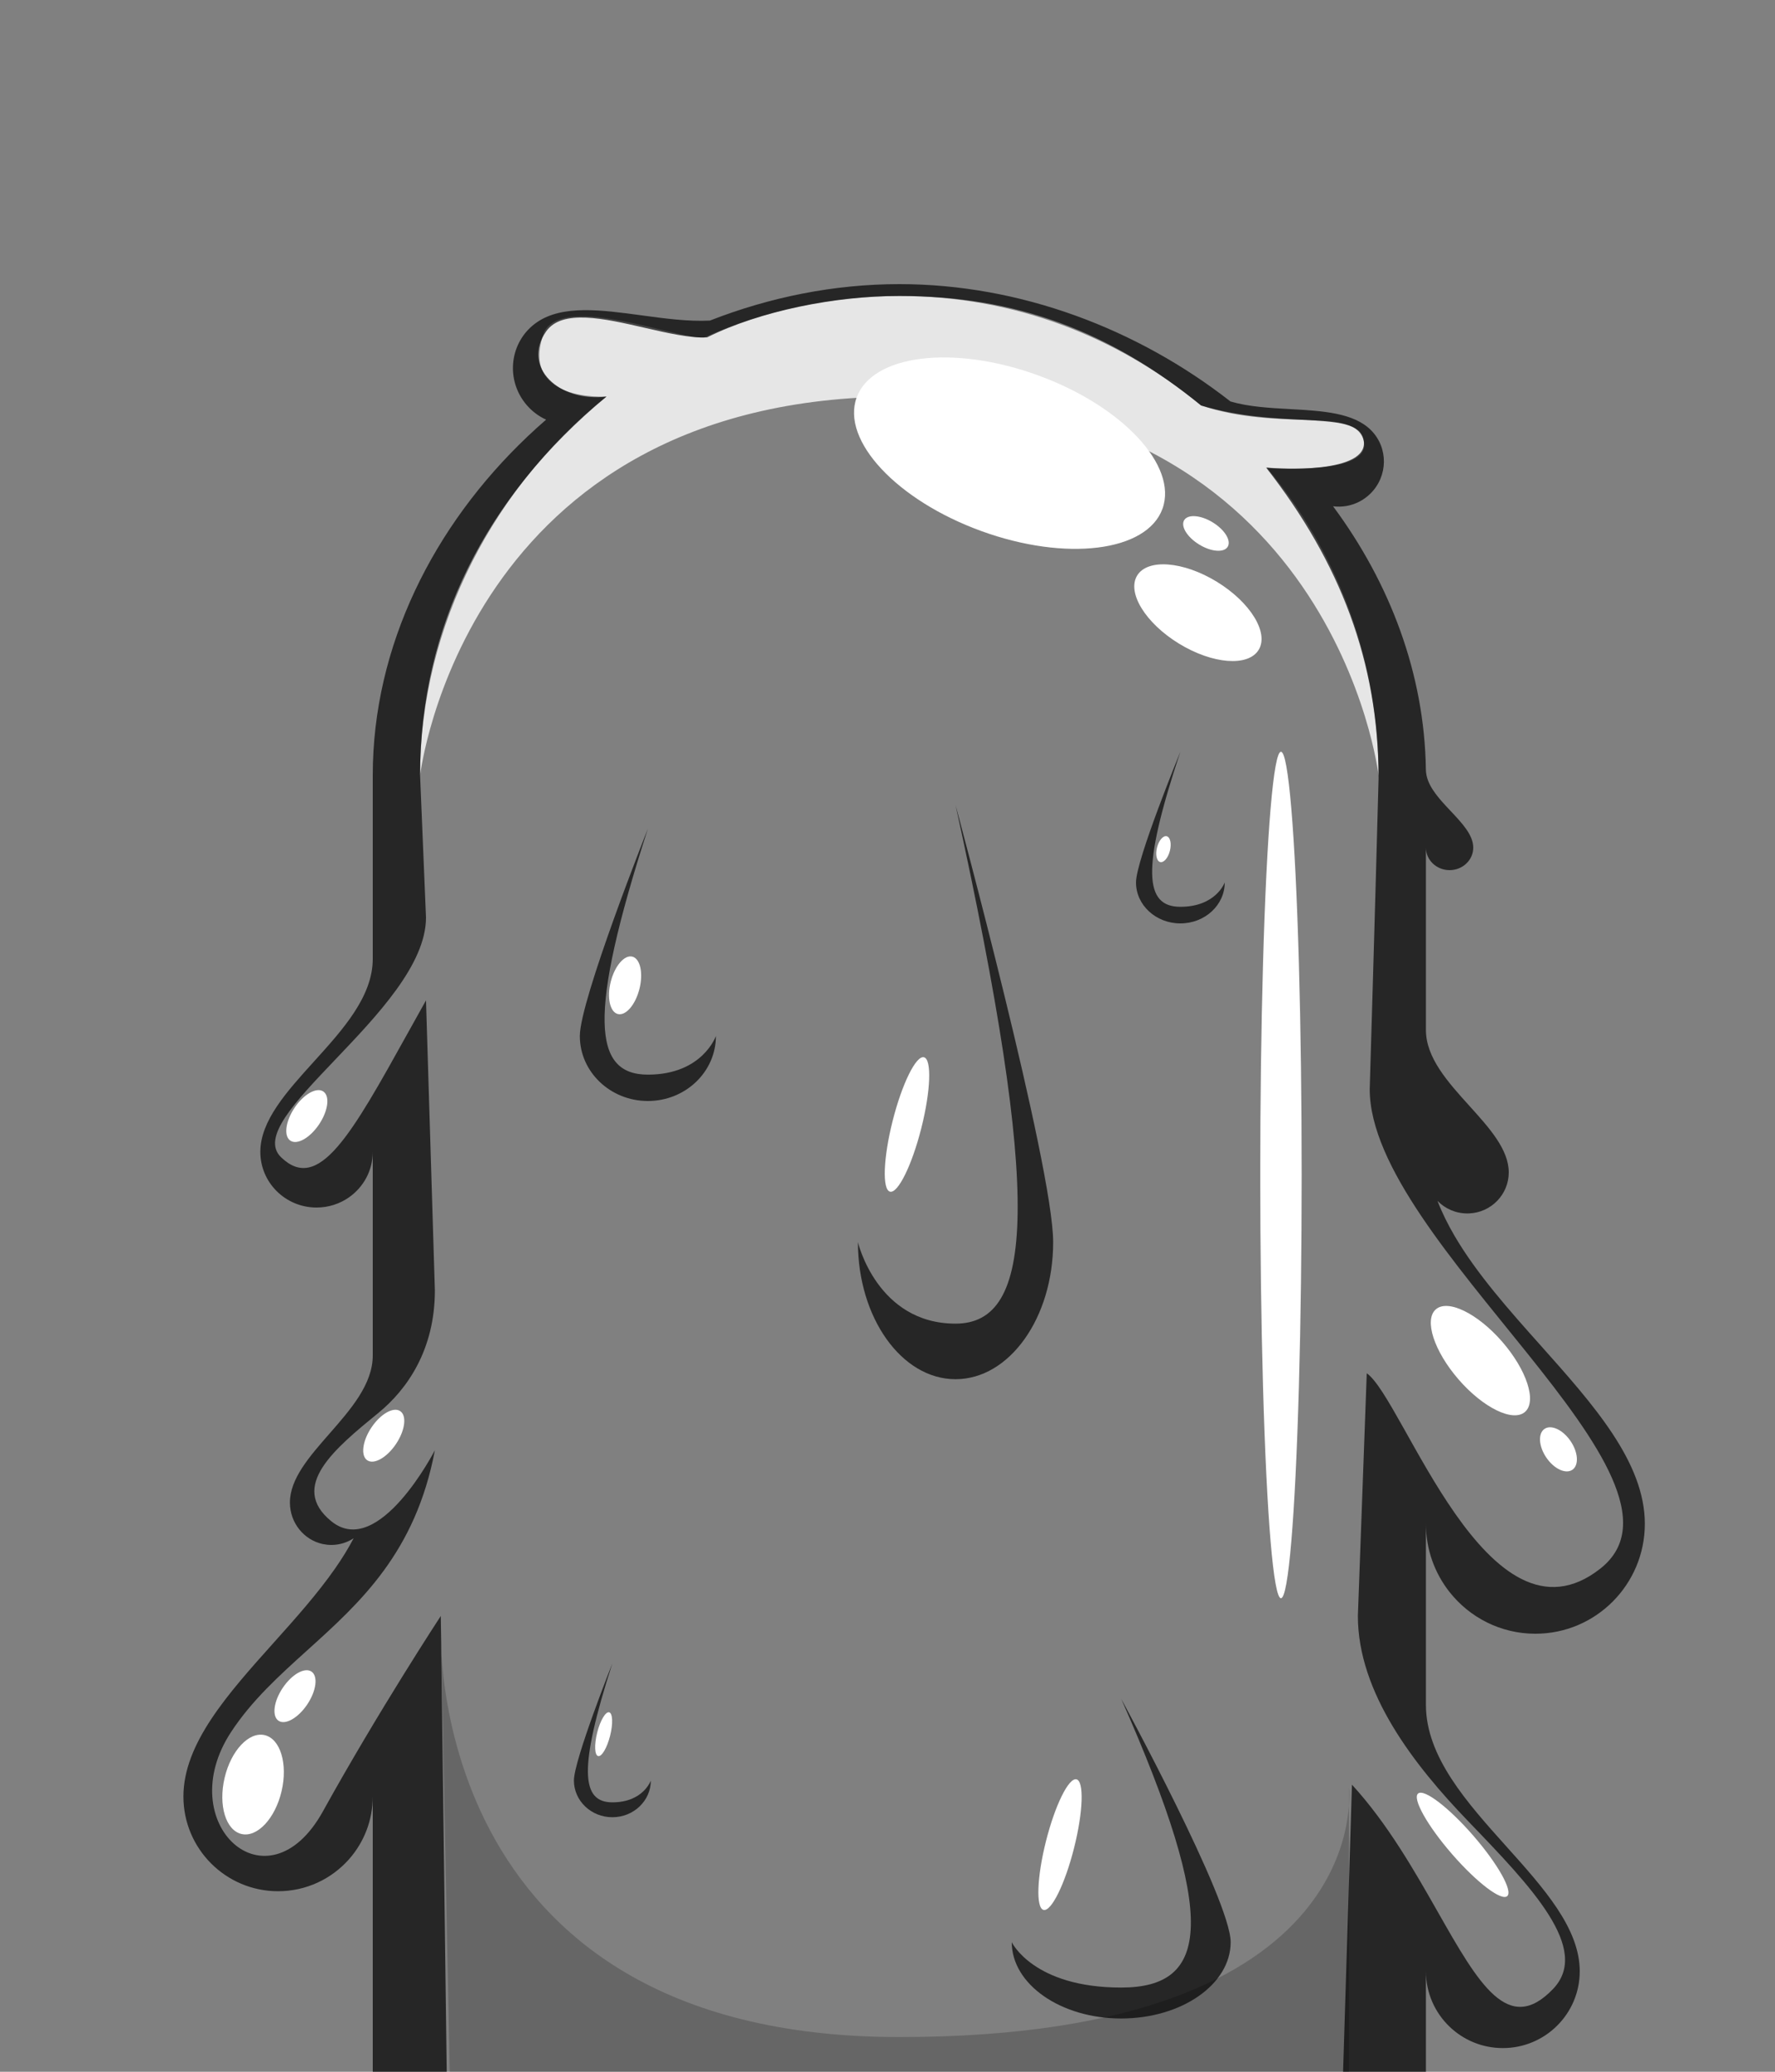 <svg width="300" height="350" viewBox="0 0 300 350" fill="none" xmlns="http://www.w3.org/2000/svg">
<rect x="0" y="0" width="300" height="350" fill="#808080" stroke="none"/>
<path opacity="0.2" d="M74.5 274.5C74.5 274.5 71.015 344.137 152 344.137C232.985 344.137 227.986 302 227.986 302V350H76.014L74.5 274.5Z" fill="black"/>
<path opacity="0.7" d="M208 328.11C208 335.229 199.717 341 189.5 341C179.283 341 171 335.229 171 328.11C171 328.11 174.624 335.774 189.5 335.774C204.376 335.774 206 324.277 189.5 287C189.5 287 208 320.991 208 328.11Z" fill="black"/>
<path opacity="0.7" d="M178 209.845C178 222.633 170.613 233 161.5 233C152.387 233 145 222.633 145 209.845C145 209.845 148.232 223.613 161.5 223.613C174.768 223.613 176.216 202.961 161.5 136C161.5 136 178 197.057 178 209.845Z" fill="black"/>
<path opacity="0.7" d="M98 175.019C98 181.084 103.149 186 109.5 186C115.851 186 121 181.084 121 175.019C121 175.019 118.747 181.548 109.5 181.548C100.253 181.548 99.243 171.755 109.5 140C109.5 140 98 168.955 98 175.019Z" fill="black"/>
<path opacity="0.7" d="M192 149.077C192 152.901 195.358 156 199.5 156C203.642 156 207 152.901 207 149.077C207 149.077 205.531 153.194 199.5 153.194C193.469 153.194 192.811 147.019 199.5 127C199.5 127 192 145.254 192 149.077Z" fill="black"/>
<path opacity="0.7" d="M97 300.794C97 304.221 99.91 307 103.5 307C107.09 307 110 304.221 110 300.794C110 300.794 108.727 304.484 103.5 304.484C98.273 304.484 97.703 298.948 103.5 281C103.5 281 97 297.366 97 300.794Z" fill="black"/>
<path opacity="0.8" d="M71 131C71 105.363 83.911 81.842 102.5 67C102.5 67 87.5 68 92 56C95.5 49.5 115 57.5 119.011 57C129.088 52.501 140.252 50 152 50C171.561 50 189.002 56.956 203 68.5C216.5 73.023 229 68.5 230.5 74.5C232 80.5 214.108 79 214.108 79C225.9 93.07 233 111.206 233 131C233 131 225.5 67 152 67C78.5 67 71 131 71 131Z" fill="white"/>
<ellipse cx="51.858" cy="188.546" rx="2.5" ry="5" transform="rotate(33.79 51.858 188.546)" fill="white"/>
<ellipse cx="64.858" cy="242.546" rx="2.5" ry="5" transform="rotate(33.79 64.858 242.546)" fill="white"/>
<ellipse cx="105.649" cy="166.46" rx="2.5" ry="5" transform="rotate(14.186 105.649 166.46)" fill="white"/>
<ellipse cx="196.641" cy="143.455" rx="1.124" ry="2.248" transform="rotate(14.186 196.641 143.455)" fill="white"/>
<ellipse cx="102.024" cy="292.971" rx="1.124" ry="3.811" transform="rotate(14.186 102.024 292.971)" fill="white"/>
<ellipse cx="179.156" cy="311.628" rx="2.442" ry="11.376" transform="rotate(14.186 179.156 311.628)" fill="white"/>
<ellipse cx="153.294" cy="189.966" rx="2.5" ry="11.71" transform="rotate(14.186 153.294 189.966)" fill="white"/>
<ellipse cx="49.858" cy="286.546" rx="2.5" ry="5" transform="rotate(33.79 49.858 286.546)" fill="white"/>
<ellipse cx="42.774" cy="301.481" rx="4.945" ry="8.578" transform="rotate(13.206 42.774 301.481)" fill="white"/>
<ellipse cx="247.205" cy="311.665" rx="2.377" ry="11.482" transform="rotate(138.997 247.205 311.665)" fill="white"/>
<ellipse cx="250.211" cy="229.862" rx="4.873" ry="11.482" transform="rotate(138.997 250.211 229.862)" fill="white"/>
<ellipse cx="263.4" cy="244.849" rx="2.478" ry="4.18" transform="rotate(145.748 263.4 244.849)" fill="white"/>
<ellipse cx="170.629" cy="76.555" rx="27.5" ry="14" transform="rotate(19.983 170.629 76.555)" fill="white"/>
<ellipse cx="202.464" cy="103.507" rx="12.035" ry="6.127" transform="rotate(31.458 202.464 103.507)" fill="white"/>
<ellipse cx="203.822" cy="90.121" rx="4.31" ry="2.194" transform="rotate(31.458 203.822 90.121)" fill="white"/>
<ellipse rx="71.5" ry="3.5" transform="matrix(-4.37114e-08 1 1 4.37114e-08 216.5 198.5)" fill="white"/>
<path opacity="0.7" fill-rule="evenodd" clip-rule="evenodd" d="M63 194.601C63 197.764 61.421 200.562 59 202.266C57.448 203.358 55.55 204 53.5 204C48.254 204 44 199.792 44 194.601C44 189.34 48.454 184.423 53.049 179.35C57.944 173.945 63 168.363 63 162V131C63 109.13 73.278 88.806 89.158 73.744C90.183 72.771 91.232 71.821 92.302 70.894C91.076 70.337 89.954 69.514 89.029 68.442C88.798 68.174 88.579 67.891 88.374 67.592C85.406 63.266 86.47 57.378 90.751 54.442C95.089 51.466 101.664 52.357 108.446 53.276C112.353 53.806 116.328 54.345 119.985 54.159C130.117 50.199 140.972 48 152 48C172.411 48 192.231 55.534 207.966 67.823C211.018 68.722 214.562 68.92 218.039 69.114C223.5 69.418 228.794 69.713 231.749 72.705C234.664 75.657 234.608 80.438 231.624 83.385C231.041 83.96 230.39 84.423 229.697 84.773C228.325 85.468 226.79 85.72 225.306 85.53C234.892 98.452 240.761 113.783 240.993 130C240.998 130.333 241 130.666 241 131L241 130C241 130.339 241.037 130.672 241.106 131C241.559 133.168 243.4 135.122 245.19 137.023C247.125 139.076 249 141.066 249 143.196C249 145.297 247.209 147 245 147C242.791 147 241 145.297 241 143.196V174C241 178.697 244.725 182.816 248.333 186.806C251.718 190.55 255 194.179 255 198.063C255 201.791 252.032 204.833 248.31 204.993C248.207 204.998 248.104 205 248 205C246.017 205 244.226 204.183 242.953 202.869C243.729 204.876 244.709 206.847 245.845 208.79C249.596 215.205 255.036 221.301 260.379 227.286C269.327 237.312 278 247.029 278 257.427C278 267.684 269.718 276 259.5 276C253.625 276 248.389 273.25 245 268.962C242.496 265.794 241 261.786 241 257.427V288C241 296.787 247.919 304.495 254.618 311.959C260.906 318.965 267 325.755 267 333.021C267 340.189 261.18 346 254 346C250.507 346 247.336 344.625 245 342.387C242.535 340.025 241 336.702 241 333.021L241 350H227L228.5 301.5C234.515 308.061 239.077 316.084 243.025 323.026C249.907 335.128 254.92 343.943 262.5 336C268.939 329.253 258.813 318.746 248.129 307.659C239.018 298.204 229.5 286 229.5 273L231 232C237.197 236.266 251.5 280 270.5 264.982C289.5 249.963 231.5 210 231.5 184C231.5 184 232.356 155.666 233 131.5C233 111.878 226.5 95 214 79C216.239 79.286 231.252 80 230.5 74.5C230.082 71.442 225.957 71.23 219.969 70.921C215.187 70.675 209.217 70.367 203 68.5C187.5 55.886 171.694 50 152 50C141.301 50 128.5 52.5 119.5 57C116.647 57.145 112.859 56.274 108.985 55.383C102.121 53.805 94.986 52.165 92.302 56C88.104 62 94.5 68 102.5 67C82 84 71 106.008 71 131L72 155C72 162.933 63.749 171.582 56.631 179.043C49.842 186.161 44.083 192.197 47.5 195.5C53.855 201.642 59.386 191.687 68.956 174.461C69.927 172.713 70.94 170.889 72 169L73.5 218C73.5 228 68.842 234.692 63.98 238.67C56.606 244.703 48.763 251.12 56 257C64 263.5 73.5 245 73.5 245C70.241 262.273 60.888 270.715 51.972 278.762C47.209 283.061 42.571 287.247 39.053 292.606C28.948 308 45.164 323 54.582 306C64 289 74.5 273 74.5 273L75.5 350H63V303.5C63 307.558 61.49 311.263 59 314.083C56.069 317.405 51.779 319.5 47 319.5C38.164 319.5 31 312.337 31 303.5C31 294.543 38.501 286.172 46.24 277.536C49.91 273.441 53.633 269.287 56.635 264.982C57.805 263.304 58.865 261.603 59.77 259.874C58.682 260.587 57.388 261 56 261C55.514 261 55.04 260.949 54.582 260.853C51.396 260.182 49 257.297 49 253.839C49 249.83 52.282 246.084 55.668 242.219C59.275 238.101 63 233.848 63 229V194.601Z" fill="black"/>
</svg>
